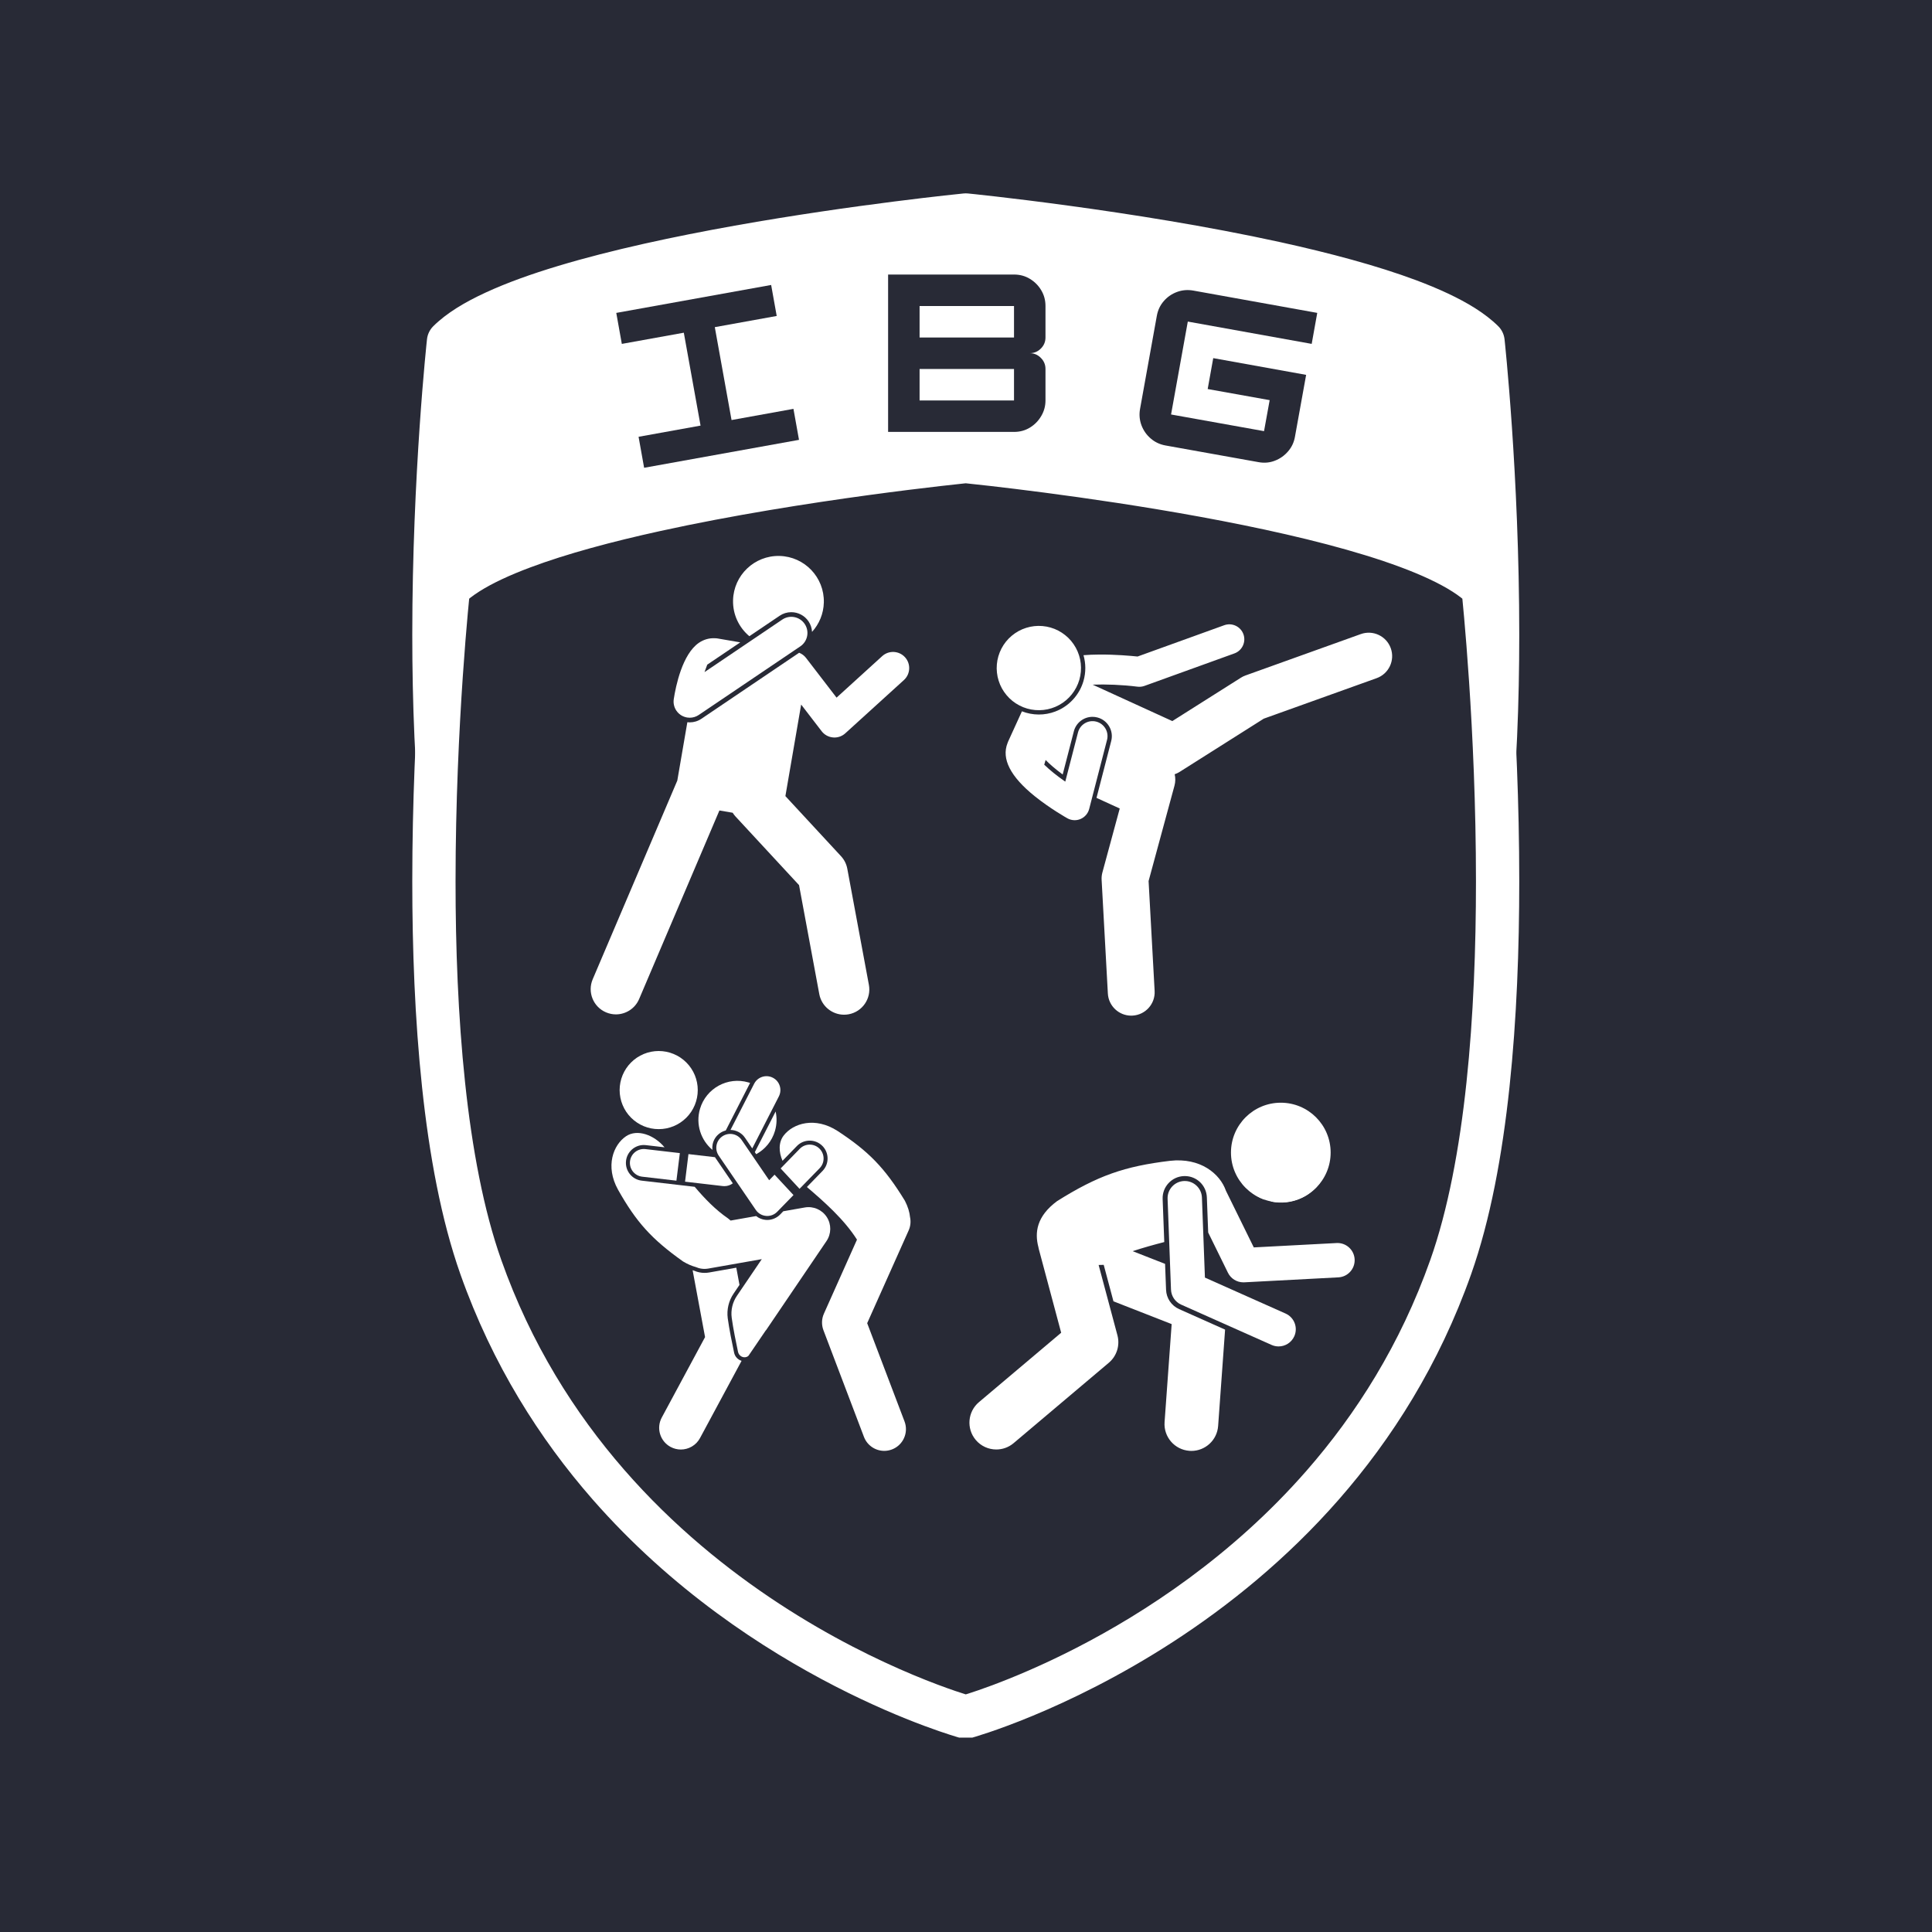 <svg xmlns="http://www.w3.org/2000/svg" xmlns:xlink="http://www.w3.org/1999/xlink" width="500" zoomAndPan="magnify" viewBox="0 0 375 375" height="500" preserveAspectRatio="xMidYMid meet" version="1.0"><defs><g/><clipPath id="c201cd75d5"><path d="M 80 37.5 L 295 37.5 L 295 289.418 L 80 289.418 Z M 80 37.5 " clip-rule="nonzero"/></clipPath><clipPath id="53806258d9"><path d="M 80 85.355 L 295 85.355 L 295 337.273 L 80 337.273 Z M 80 85.355 " clip-rule="nonzero"/></clipPath><clipPath id="b7cd68e61f"><path d="M 127 246 L 144 246 L 144 281.652 L 127 281.652 Z M 127 246 " clip-rule="nonzero"/></clipPath><clipPath id="c1d4fc9ab2"><path d="M 151 217 L 176.746 217 L 176.746 281.652 L 151 281.652 Z M 151 217 " clip-rule="nonzero"/></clipPath><clipPath id="36671386d8"><path d="M 195 121 L 270.871 121 L 270.871 197.199 L 195 197.199 Z M 195 121 " clip-rule="nonzero"/></clipPath><clipPath id="fd29d2514c"><path d="M 114 126 L 176.965 126 L 176.965 197 L 114 197 Z M 114 126 " clip-rule="nonzero"/></clipPath><clipPath id="7286eec9a9"><path d="M 142 107.566 L 160 107.566 L 160 124 L 142 124 Z M 142 107.566 " clip-rule="nonzero"/></clipPath><clipPath id="f91b340c64"><path d="M 246 214.035 L 256 214.035 L 256 222 L 246 222 Z M 246 214.035 " clip-rule="nonzero"/></clipPath><clipPath id="cabd9b26cb"><path d="M 188 225 L 263 225 L 263 281.906 L 188 281.906 Z M 188 225 " clip-rule="nonzero"/></clipPath><clipPath id="861f1c33b7"><path d="M 238.93 214.035 L 258.277 214.035 L 258.277 233.383 L 238.93 233.383 Z M 238.93 214.035 " clip-rule="nonzero"/></clipPath><clipPath id="f24fccb04a"><path d="M 248.602 214.035 C 243.258 214.035 238.93 218.367 238.93 223.711 C 238.93 229.051 243.258 233.383 248.602 233.383 C 253.945 233.383 258.277 229.051 258.277 223.711 C 258.277 218.367 253.945 214.035 248.602 214.035 Z M 248.602 214.035 " clip-rule="nonzero"/></clipPath></defs><rect x="-37.5" width="450" fill="#ffffff" y="-37.5" height="450" fill-opacity="1"/><rect x="-37.5" width="450" fill="#282a36" y="-37.5" height="450" fill-opacity="1"/><path fill="#ffffff" d="M 287.855 66.305 C 271.645 50.094 187.457 41.73 187.457 41.73 C 187.457 41.73 103.262 50.094 87.051 66.305 C 87.051 66.305 77.566 153.539 93.328 198.082 C 117.383 266.062 187.457 285.414 187.457 285.414 C 187.457 285.414 257.527 266.062 281.586 198.082 C 297.344 153.539 287.855 66.305 287.855 66.305 " fill-opacity="1" fill-rule="nonzero"/><g clip-path="url(#c201cd75d5)"><path fill="#ffffff" d="M 287.855 66.305 L 290.828 63.336 C 289.52 62.035 288 60.887 286.297 59.805 C 283.105 57.797 279.25 56.035 274.887 54.395 C 267.262 51.547 258.074 49.105 248.52 47.004 C 234.199 43.863 219.066 41.508 207.492 39.93 C 195.922 38.352 187.906 37.551 187.871 37.551 C 187.625 37.523 187.285 37.523 187.039 37.551 C 186.973 37.555 165.855 39.652 142.594 43.801 C 130.961 45.883 118.793 48.469 108.367 51.609 C 103.152 53.176 98.371 54.887 94.262 56.785 C 92.203 57.734 90.312 58.73 88.609 59.805 C 86.906 60.887 85.387 62.035 84.082 63.336 C 83.41 64.008 82.98 64.906 82.879 65.852 C 82.867 65.945 80.023 92.082 80.023 123.215 C 80.023 136.148 80.512 149.945 81.918 163.133 C 83.324 176.328 85.629 188.898 89.367 199.484 C 95.574 217.027 104.766 231.453 115.02 243.176 C 130.414 260.758 148.172 272.277 162.094 279.441 C 176.02 286.602 186.129 289.402 186.336 289.461 C 187.066 289.66 187.844 289.66 188.57 289.461 C 188.848 289.379 206.73 284.43 227.785 270.762 C 238.309 263.922 249.629 254.898 259.887 243.176 C 270.145 231.453 279.332 217.027 285.539 199.484 C 289.281 188.898 291.586 176.328 292.992 163.137 C 294.395 149.953 294.887 136.156 294.887 123.223 C 294.887 92.086 292.039 65.945 292.031 65.852 C 291.926 64.906 291.5 64.008 290.828 63.336 L 287.855 66.305 L 283.68 66.758 L 283.688 66.828 C 283.844 68.289 286.488 93.547 286.484 123.223 C 286.488 135.938 286 149.469 284.641 162.25 C 283.285 175.023 281.035 187.055 277.625 196.68 C 271.801 213.129 263.215 226.613 253.566 237.645 C 239.102 254.18 222.223 265.16 208.977 271.969 C 202.352 275.375 196.641 277.738 192.609 279.242 C 190.598 279.996 189 280.535 187.926 280.879 C 187.383 281.051 186.973 281.176 186.707 281.254 C 186.574 281.297 186.477 281.324 186.41 281.344 L 186.344 281.359 L 186.336 281.363 L 187.055 283.965 L 186.336 281.363 L 187.055 283.965 L 186.336 281.363 L 187.457 285.414 L 188.57 281.363 C 188.305 281.293 171.113 276.438 151.23 263.414 C 141.285 256.902 130.672 248.359 121.117 237.383 C 111.562 226.402 103.062 213 97.289 196.68 C 93.875 187.055 91.625 175.02 90.27 162.246 C 88.91 149.465 88.418 135.938 88.422 123.215 C 88.422 107.902 89.125 93.762 89.828 83.465 C 90.18 78.316 90.531 74.133 90.793 71.234 C 90.922 69.785 91.035 68.664 91.109 67.902 C 91.148 67.523 91.18 67.234 91.199 67.043 C 91.207 66.945 91.215 66.875 91.223 66.828 L 91.227 66.758 L 87.051 66.305 L 90.02 69.273 C 90.746 68.551 91.781 67.738 93.094 66.91 C 95.551 65.352 98.953 63.762 102.969 62.266 C 109.992 59.629 118.879 57.25 128.191 55.211 C 142.164 52.141 157.117 49.805 168.551 48.25 C 174.266 47.469 179.105 46.883 182.512 46.492 C 184.215 46.297 185.559 46.148 186.477 46.055 C 186.934 46.004 187.281 45.965 187.52 45.941 C 187.754 45.918 187.871 45.906 187.871 45.906 L 187.457 41.73 L 187.039 45.906 C 187.039 45.906 187.113 45.914 187.27 45.93 C 189.68 46.176 210.723 48.383 232.988 52.461 C 244.117 54.5 255.559 57.008 265.043 59.93 C 269.781 61.387 274.031 62.949 277.461 64.562 C 279.176 65.367 280.684 66.184 281.934 66.984 C 283.191 67.785 284.188 68.574 284.883 69.273 L 287.855 66.305 L 283.68 66.758 L 287.855 66.305 " fill-opacity="1" fill-rule="nonzero"/></g><path fill="#282a36" d="M 287.855 114.16 C 271.645 97.949 187.457 89.586 187.457 89.586 C 187.457 89.586 103.262 97.949 87.051 114.16 C 87.051 114.16 77.566 201.398 93.328 245.938 C 117.383 313.918 187.457 333.27 187.457 333.27 C 187.457 333.27 257.527 313.918 281.586 245.938 C 297.344 201.398 287.855 114.16 287.855 114.16 " fill-opacity="1" fill-rule="nonzero"/><g clip-path="url(#53806258d9)"><path fill="#ffffff" d="M 287.855 114.16 L 290.828 111.191 C 289.52 109.891 288 108.742 286.297 107.664 C 283.105 105.652 279.25 103.891 274.887 102.254 C 267.262 99.402 258.074 96.961 248.52 94.859 C 234.199 91.719 219.066 89.363 207.492 87.785 C 195.922 86.207 187.906 85.406 187.871 85.406 C 187.625 85.379 187.285 85.379 187.039 85.406 C 186.973 85.41 165.855 87.508 142.594 91.66 C 130.961 93.738 118.793 96.324 108.367 99.465 C 103.152 101.031 98.371 102.742 94.262 104.641 C 92.203 105.59 90.312 106.586 88.609 107.664 C 86.906 108.742 85.387 109.891 84.082 111.191 C 83.41 111.863 82.98 112.762 82.879 113.707 C 82.867 113.801 80.023 139.941 80.023 171.07 C 80.023 184.004 80.512 197.801 81.918 210.988 C 83.324 224.184 85.629 236.754 89.367 247.34 C 95.574 264.883 104.766 279.312 115.02 291.031 C 130.414 308.613 148.172 320.133 162.094 327.297 C 176.02 334.457 186.129 337.258 186.336 337.316 C 187.066 337.516 187.844 337.516 188.57 337.316 C 188.848 337.234 206.73 332.285 227.785 318.617 C 238.309 311.777 249.629 302.754 259.887 291.031 C 270.145 279.312 279.332 264.883 285.539 247.34 C 289.281 236.754 291.586 224.184 292.992 210.992 C 294.395 197.809 294.887 184.012 294.887 171.078 C 294.887 139.941 292.039 113.801 292.031 113.707 C 291.926 112.762 291.5 111.863 290.828 111.191 L 287.855 114.16 L 283.68 114.613 L 283.688 114.684 C 283.844 116.148 286.488 141.402 286.484 171.078 C 286.488 183.793 286 197.324 284.641 210.105 C 283.285 222.879 281.035 234.91 277.625 244.535 C 271.801 260.984 263.215 274.469 253.566 285.5 C 239.102 302.035 222.223 313.016 208.977 319.824 C 202.352 323.23 196.641 325.594 192.609 327.102 C 190.598 327.852 189 328.391 187.926 328.734 C 187.383 328.906 186.973 329.031 186.707 329.109 C 186.574 329.152 186.477 329.18 186.41 329.199 L 186.344 329.215 L 186.336 329.219 L 187.055 331.82 L 186.336 329.219 L 187.055 331.82 L 186.336 329.219 L 187.457 333.27 L 188.57 329.219 C 188.305 329.148 171.113 324.293 151.23 311.27 C 141.285 304.758 130.672 296.219 121.117 285.238 C 111.562 274.258 103.062 260.855 97.289 244.535 C 93.875 234.91 91.625 222.875 90.27 210.102 C 88.91 197.32 88.418 183.793 88.422 171.07 C 88.422 155.758 89.125 141.621 89.828 131.32 C 90.18 126.172 90.531 121.988 90.793 119.09 C 90.922 117.645 91.035 116.52 91.109 115.758 C 91.148 115.379 91.18 115.09 91.199 114.898 C 91.207 114.801 91.215 114.73 91.223 114.684 L 91.227 114.613 L 87.051 114.16 L 90.02 117.133 C 90.746 116.406 91.781 115.594 93.094 114.766 C 95.551 113.207 98.953 111.617 102.969 110.121 C 109.992 107.484 118.879 105.105 128.191 103.066 C 142.164 99.996 157.117 97.664 168.551 96.105 C 174.266 95.328 179.105 94.738 182.512 94.348 C 184.215 94.152 185.559 94.004 186.477 93.91 C 186.934 93.859 187.281 93.82 187.52 93.797 C 187.754 93.773 187.871 93.762 187.871 93.762 L 187.457 89.586 L 187.039 93.762 C 187.039 93.762 187.113 93.77 187.27 93.785 C 189.68 94.031 210.723 96.238 232.988 100.316 C 244.117 102.355 255.559 104.863 265.043 107.785 C 269.781 109.242 274.031 110.805 277.461 112.418 C 279.176 113.223 280.684 114.039 281.934 114.84 C 283.191 115.641 284.188 116.43 284.883 117.133 L 287.855 114.16 L 283.68 114.613 L 287.855 114.16 " fill-opacity="1" fill-rule="nonzero"/></g><g clip-path="url(#b7cd68e61f)"><path fill="#ffffff" d="M 142.492 262.562 C 142.145 260.945 141.527 257.926 141.254 255.875 C 141.035 254.195 141.438 252.492 142.387 251.09 L 143.535 249.398 L 142.914 246.059 L 137.625 246.992 C 137.336 247.043 137.043 247.066 136.75 247.066 C 136.07 247.066 135.406 246.93 134.777 246.66 C 134.664 246.629 134.551 246.586 134.438 246.551 L 136.852 259.531 L 128.449 275.141 C 127.344 277.191 128.113 279.746 130.16 280.848 C 130.797 281.188 131.48 281.352 132.152 281.352 C 133.652 281.352 135.105 280.547 135.867 279.137 L 143.941 264.137 C 143.227 263.922 142.652 263.328 142.492 262.562 Z M 142.492 262.562 " fill-opacity="1" fill-rule="nonzero"/></g><path fill="#ffffff" d="M 135.434 211.582 C 135.434 212.082 135.387 212.574 135.289 213.062 C 135.191 213.551 135.047 214.023 134.859 214.484 C 134.668 214.945 134.434 215.383 134.156 215.797 C 133.883 216.211 133.566 216.594 133.215 216.945 C 132.863 217.297 132.48 217.609 132.066 217.887 C 131.652 218.164 131.215 218.398 130.754 218.59 C 130.293 218.777 129.82 218.922 129.332 219.02 C 128.844 219.117 128.352 219.164 127.852 219.164 C 127.355 219.164 126.863 219.117 126.375 219.02 C 125.887 218.922 125.41 218.777 124.953 218.59 C 124.492 218.398 124.055 218.164 123.641 217.887 C 123.227 217.609 122.844 217.297 122.492 216.945 C 122.141 216.594 121.824 216.211 121.547 215.797 C 121.273 215.383 121.039 214.945 120.848 214.484 C 120.656 214.023 120.512 213.551 120.418 213.062 C 120.32 212.574 120.27 212.082 120.27 211.582 C 120.27 211.086 120.32 210.594 120.418 210.105 C 120.512 209.617 120.656 209.141 120.848 208.68 C 121.039 208.223 121.273 207.785 121.547 207.371 C 121.824 206.957 122.141 206.574 122.492 206.223 C 122.844 205.871 123.227 205.555 123.641 205.277 C 124.055 205 124.492 204.77 124.953 204.578 C 125.41 204.387 125.887 204.242 126.375 204.145 C 126.863 204.051 127.355 204 127.852 204 C 128.352 204 128.844 204.051 129.332 204.145 C 129.82 204.242 130.293 204.387 130.754 204.578 C 131.215 204.77 131.652 205 132.066 205.277 C 132.48 205.555 132.863 205.871 133.215 206.223 C 133.566 206.574 133.883 206.957 134.156 207.371 C 134.434 207.785 134.668 208.223 134.859 208.68 C 135.047 209.141 135.191 209.617 135.289 210.105 C 135.387 210.594 135.434 211.086 135.434 211.582 Z M 135.434 211.582 " fill-opacity="1" fill-rule="nonzero"/><path fill="#ffffff" d="M 146.777 224.027 C 148.48 223.098 149.832 221.516 150.422 219.504 C 150.793 218.234 150.816 216.945 150.551 215.738 L 146.512 223.633 Z M 146.777 224.027 " fill-opacity="1" fill-rule="nonzero"/><path fill="#ffffff" d="M 138.316 222.145 C 138.488 221.234 139.004 220.445 139.77 219.922 C 140.109 219.691 140.477 219.527 140.867 219.426 L 145.59 210.195 C 145.484 210.16 145.383 210.125 145.277 210.098 C 141.262 208.918 137.047 211.219 135.867 215.238 C 134.992 218.223 136.039 221.312 138.281 223.188 C 138.242 222.844 138.25 222.496 138.316 222.145 Z M 138.316 222.145 " fill-opacity="1" fill-rule="nonzero"/><g clip-path="url(#c1d4fc9ab2)"><path fill="#ffffff" d="M 175.637 233.062 C 171.699 226.633 168.578 223.457 162.578 219.523 C 158.195 216.691 153.953 218.035 152.133 220.379 C 151.09 221.715 151.133 223.578 151.887 225.309 L 154.676 222.441 C 155.332 221.766 156.219 221.395 157.16 221.395 C 158.07 221.395 158.93 221.742 159.582 222.379 C 160.246 223.023 160.621 223.891 160.633 224.82 C 160.645 225.746 160.297 226.621 159.648 227.285 L 156.617 230.398 C 159.895 233.191 163.844 236.668 166.34 240.613 L 159.922 254.977 C 159.465 255.996 159.434 257.152 159.828 258.191 L 167.691 278.895 C 168.332 280.578 169.934 281.613 171.633 281.613 C 172.129 281.613 172.637 281.523 173.129 281.336 C 175.301 280.508 176.395 278.078 175.57 275.902 L 168.32 256.828 L 176.367 238.828 C 176.746 237.98 176.816 237.074 176.637 236.234 C 176.547 235.289 176.238 234.238 175.637 233.062 Z M 175.637 233.062 " fill-opacity="1" fill-rule="nonzero"/></g><path fill="#ffffff" d="M 148.926 236.793 C 148.824 236.793 148.727 236.789 148.625 236.781 C 147.934 236.723 147.293 236.457 146.766 236.035 L 141.816 236.91 C 141.652 236.77 141.48 236.625 141.293 236.477 C 138.922 234.855 136.766 232.645 134.844 230.359 L 124.559 229.164 C 122.656 228.945 121.289 227.219 121.512 225.316 C 121.715 223.566 123.195 222.246 124.957 222.246 C 125.09 222.246 125.227 222.254 125.359 222.27 L 128.984 222.691 C 126.992 220.301 123.703 219.066 121.508 220.547 C 119.051 222.207 117.422 226.352 119.957 230.914 C 123.477 237.164 126.438 240.492 132.586 244.852 C 133.465 245.379 134.277 245.723 135.035 245.926 C 135.781 246.258 136.625 246.379 137.488 246.227 L 147.863 244.398 L 143.031 251.523 C 142.184 252.77 141.828 254.281 142.023 255.773 C 142.293 257.809 142.914 260.828 143.25 262.398 C 143.41 263.156 144.203 263.648 144.93 263.375 C 145.094 263.312 145.238 263.223 145.328 263.086 L 148.621 258.25 C 148.652 258.227 148.68 258.203 148.703 258.172 L 160.426 240.883 C 161.375 239.48 161.395 237.648 160.477 236.227 C 159.555 234.809 157.875 234.074 156.207 234.371 L 152.035 235.105 L 151.414 235.746 C 150.762 236.41 149.855 236.793 148.926 236.793 Z M 148.926 236.793 " fill-opacity="1" fill-rule="nonzero"/><path fill="#ffffff" d="M 132.969 229.363 L 140.305 230.215 C 140.41 230.227 140.512 230.23 140.617 230.23 C 141.211 230.23 141.773 230.031 142.238 229.684 L 138.863 224.746 C 138.832 224.699 138.809 224.652 138.777 224.609 L 133.629 224.012 Z M 132.969 229.363 " fill-opacity="1" fill-rule="nonzero"/><path fill="#ffffff" d="M 144.594 220.828 L 146.012 222.906 L 151.176 212.812 C 151.855 211.484 151.332 209.859 150.004 209.184 C 148.68 208.504 147.055 209.031 146.379 210.355 L 141.789 219.32 C 142.914 219.34 143.961 219.898 144.594 220.828 Z M 144.594 220.828 " fill-opacity="1" fill-rule="nonzero"/><path fill="#ffffff" d="M 131.957 223.816 L 125.27 223.039 C 123.785 222.871 122.453 223.93 122.281 225.406 C 122.109 226.887 123.168 228.223 124.648 228.395 L 131.293 229.168 Z M 131.957 223.816 " fill-opacity="1" fill-rule="nonzero"/><path fill="#ffffff" d="M 150.34 228.004 L 149.293 229.082 L 143.953 221.266 C 143.113 220.035 141.438 219.723 140.207 220.562 C 138.977 221.402 138.664 223.078 139.504 224.309 L 146.699 234.844 C 147.156 235.512 147.887 235.941 148.691 236.008 C 148.77 236.016 148.848 236.02 148.926 236.02 C 149.648 236.02 150.348 235.727 150.855 235.203 L 154.016 231.961 Z M 150.34 228.004 " fill-opacity="1" fill-rule="nonzero"/><path fill="#ffffff" d="M 159.043 222.934 C 157.977 221.895 156.27 221.918 155.23 222.984 L 151.52 226.797 L 155.191 230.75 L 159.094 226.746 C 160.133 225.68 160.109 223.973 159.043 222.934 Z M 159.043 222.934 " fill-opacity="1" fill-rule="nonzero"/><g clip-path="url(#36671386d8)"><path fill="#ffffff" d="M 245.297 139.492 L 267.203 131.633 C 269.566 130.785 270.797 128.184 269.949 125.82 C 269.102 123.457 266.496 122.227 264.133 123.074 L 241.754 131.105 C 241.441 131.215 241.141 131.363 240.859 131.543 L 227.547 139.961 L 212.078 132.891 C 214.648 132.793 217.781 132.91 220.793 133.285 C 221.246 133.34 221.707 133.289 222.141 133.133 L 239.598 126.828 C 241.109 126.281 241.891 124.613 241.348 123.102 C 240.801 121.594 239.133 120.809 237.621 121.355 L 220.801 127.43 C 219.484 127.293 216.52 127.027 213.367 127.047 C 212.262 127.051 211.25 127.098 210.305 127.172 C 210.762 128.758 210.793 130.484 210.301 132.184 C 209.598 134.613 207.887 136.648 205.613 137.766 C 203.594 138.758 201.289 138.957 199.125 138.328 C 198.863 138.254 198.605 138.164 198.355 138.066 L 195.676 143.934 C 195.629 144.035 195.59 144.141 195.559 144.242 C 194.352 147.289 196.125 150.75 200.84 154.543 C 200.844 154.547 200.848 154.551 200.855 154.555 C 203.832 156.945 207.035 158.75 207.172 158.828 C 207.609 159.074 208.102 159.199 208.594 159.199 C 208.98 159.199 209.371 159.121 209.734 158.965 C 210.566 158.609 211.184 157.891 211.41 157.016 L 214.875 143.613 C 215.277 142.055 214.344 140.469 212.785 140.066 C 211.23 139.664 209.645 140.598 209.242 142.156 L 206.77 151.715 C 205.16 150.602 203.723 149.438 202.684 148.426 L 202.957 147.512 C 203.695 148.273 204.797 149.246 206.266 150.328 L 208.434 141.945 C 208.859 140.293 210.348 139.137 212.059 139.137 C 212.371 139.137 212.688 139.176 212.996 139.258 C 214.996 139.773 216.203 141.82 215.688 143.82 L 212.832 154.867 L 217.34 156.93 L 213.977 169.336 C 213.848 169.805 213.797 170.289 213.824 170.773 L 215.035 192.84 C 215.168 195.262 217.176 197.137 219.57 197.137 C 219.656 197.137 219.738 197.137 219.824 197.129 C 222.332 196.992 224.254 194.848 224.113 192.34 L 222.941 171.008 L 227.965 152.5 C 228.168 151.746 228.172 150.988 228.004 150.281 C 228.34 150.168 228.664 150.016 228.977 149.816 Z M 245.297 139.492 " fill-opacity="1" fill-rule="nonzero"/></g><path fill="#ffffff" d="M 203.922 121.809 C 204.438 121.957 204.934 122.156 205.41 122.402 C 205.887 122.652 206.336 122.945 206.754 123.281 C 207.176 123.613 207.559 123.988 207.902 124.398 C 208.25 124.812 208.551 125.254 208.809 125.723 C 209.07 126.195 209.281 126.684 209.441 127.199 C 209.605 127.711 209.715 128.234 209.773 128.766 C 209.832 129.301 209.84 129.836 209.793 130.371 C 209.746 130.906 209.648 131.434 209.5 131.949 C 209.348 132.465 209.152 132.961 208.902 133.438 C 208.656 133.914 208.363 134.363 208.027 134.781 C 207.691 135.203 207.32 135.586 206.906 135.93 C 206.496 136.277 206.055 136.578 205.586 136.836 C 205.113 137.098 204.621 137.309 204.109 137.469 C 203.598 137.633 203.074 137.742 202.539 137.801 C 202.008 137.859 201.473 137.867 200.938 137.82 C 200.402 137.773 199.875 137.676 199.359 137.527 C 198.844 137.379 198.348 137.18 197.871 136.93 C 197.395 136.684 196.945 136.391 196.523 136.055 C 196.105 135.719 195.723 135.348 195.379 134.934 C 195.031 134.523 194.73 134.082 194.469 133.613 C 194.211 133.141 194 132.648 193.84 132.137 C 193.676 131.625 193.566 131.102 193.508 130.566 C 193.445 130.035 193.441 129.5 193.488 128.965 C 193.531 128.43 193.633 127.902 193.781 127.387 C 193.93 126.871 194.129 126.375 194.375 125.898 C 194.625 125.422 194.914 124.973 195.25 124.551 C 195.586 124.133 195.961 123.75 196.371 123.406 C 196.785 123.059 197.227 122.758 197.695 122.496 C 198.168 122.238 198.656 122.027 199.172 121.867 C 199.684 121.703 200.207 121.594 200.738 121.535 C 201.273 121.473 201.809 121.469 202.344 121.516 C 202.879 121.559 203.406 121.66 203.922 121.809 Z M 203.922 121.809 " fill-opacity="1" fill-rule="nonzero"/><g clip-path="url(#fd29d2514c)"><path fill="#ffffff" d="M 117.629 196.496 C 118.258 196.762 118.906 196.891 119.547 196.891 C 121.449 196.891 123.262 195.773 124.055 193.91 L 139.637 157.312 L 142.211 157.754 C 142.367 158.004 142.547 158.246 142.754 158.469 L 155.094 171.801 L 159.023 192.953 C 159.461 195.309 161.52 196.953 163.832 196.953 C 164.129 196.953 164.43 196.926 164.734 196.871 C 167.391 196.375 169.145 193.82 168.652 191.164 L 164.461 168.621 C 164.293 167.711 163.871 166.867 163.242 166.188 L 152.445 154.523 L 155.504 136.754 L 159.48 141.926 C 160.012 142.621 160.812 143.062 161.688 143.137 C 161.777 143.145 161.871 143.152 161.965 143.152 C 162.742 143.152 163.492 142.863 164.07 142.336 L 175.449 131.996 C 176.73 130.832 176.824 128.848 175.66 127.566 C 174.496 126.289 172.512 126.191 171.234 127.355 L 162.375 135.41 L 156.453 127.703 C 156.094 127.234 155.625 126.898 155.113 126.699 L 136.133 139.52 C 135.461 139.973 134.684 140.211 133.875 140.211 C 133.723 140.211 133.566 140.199 133.414 140.184 L 131.465 151.508 L 115.043 190.074 C 113.984 192.562 115.141 195.438 117.629 196.496 Z M 117.629 196.496 " fill-opacity="1" fill-rule="nonzero"/></g><g clip-path="url(#7286eec9a9)"><path fill="#ffffff" d="M 153.586 118.824 C 154.93 118.824 156.18 119.488 156.934 120.602 C 157.348 121.219 157.578 121.922 157.617 122.648 C 158.992 121.133 159.852 119.141 159.906 116.938 C 160.023 112.07 156.176 108.031 151.309 107.91 C 146.441 107.793 142.402 111.645 142.285 116.508 C 142.215 119.305 143.457 121.824 145.449 123.488 L 151.332 119.516 C 152 119.062 152.781 118.824 153.586 118.824 Z M 153.586 118.824 " fill-opacity="1" fill-rule="nonzero"/></g><path fill="#ffffff" d="M 133.875 139.309 C 134.48 139.309 135.09 139.137 135.629 138.773 L 155.344 125.457 C 156.777 124.488 157.156 122.539 156.188 121.105 C 155.219 119.672 153.27 119.293 151.836 120.262 L 136.742 130.457 L 137.281 129.004 L 143.684 124.684 L 139.285 123.926 C 139.102 123.895 138.922 123.883 138.746 123.883 C 137.668 123.828 136.598 124.125 135.66 124.766 C 132.438 126.973 131.172 133.145 130.777 135.695 C 130.773 135.723 130.773 135.75 130.77 135.777 C 130.762 135.836 130.754 135.895 130.75 135.953 C 130.746 136 130.746 136.047 130.746 136.094 C 130.742 136.148 130.742 136.203 130.742 136.258 C 130.746 136.305 130.746 136.355 130.75 136.402 C 130.754 136.457 130.762 136.508 130.766 136.562 C 130.773 136.609 130.781 136.66 130.789 136.707 C 130.797 136.762 130.809 136.812 130.82 136.863 C 130.828 136.91 130.84 136.957 130.855 137.004 C 130.867 137.055 130.883 137.105 130.902 137.156 C 130.914 137.203 130.934 137.25 130.949 137.297 C 130.969 137.344 130.988 137.395 131.012 137.441 C 131.031 137.488 131.051 137.535 131.074 137.578 C 131.098 137.625 131.121 137.672 131.148 137.715 C 131.172 137.762 131.203 137.805 131.23 137.852 C 131.246 137.875 131.262 137.902 131.277 137.93 C 131.285 137.945 131.297 137.957 131.309 137.969 C 131.363 138.047 131.418 138.121 131.48 138.191 C 131.496 138.211 131.516 138.234 131.531 138.258 C 131.605 138.34 131.684 138.418 131.766 138.492 C 131.805 138.527 131.84 138.555 131.879 138.586 C 131.93 138.629 131.984 138.672 132.039 138.711 C 132.078 138.742 132.121 138.77 132.164 138.801 C 132.223 138.836 132.277 138.871 132.336 138.902 C 132.379 138.926 132.422 138.953 132.465 138.973 C 132.535 139.008 132.609 139.039 132.684 139.07 C 132.738 139.094 132.797 139.113 132.852 139.133 C 132.934 139.16 133.012 139.188 133.094 139.207 C 133.152 139.223 133.211 139.234 133.266 139.246 C 133.309 139.254 133.352 139.262 133.391 139.27 C 133.402 139.273 133.414 139.27 133.426 139.273 C 133.434 139.273 133.445 139.277 133.457 139.277 C 133.598 139.297 133.738 139.309 133.875 139.309 Z M 133.875 139.309 " fill-opacity="1" fill-rule="nonzero"/><path fill="#ffffff" d="M 245.457 232.859 L 245.52 229.57 C 245.371 229.527 245.227 229.473 245.086 229.41 C 242.988 228.449 242.238 225.59 243.414 223.02 C 243.91 221.934 244.668 221.078 245.539 220.52 L 245.031 215.387 C 244.891 215.445 244.75 215.508 244.613 215.574 C 239.938 217.801 237.953 223.398 240.18 228.074 C 241.285 230.395 243.219 232.051 245.457 232.859 Z M 245.457 232.859 " fill-opacity="1" fill-rule="nonzero"/><path fill="#ffffff" d="M 251.012 226.492 C 250.137 228.406 248.441 229.617 246.766 229.715 L 246.703 233.215 C 248.652 233.629 250.746 233.43 252.684 232.508 C 257.359 230.277 259.344 224.684 257.117 220.004 C 256.934 219.625 256.727 219.262 256.504 218.918 L 251.41 222.723 C 251.703 223.871 251.594 225.215 251.012 226.492 Z M 251.012 226.492 " fill-opacity="1" fill-rule="nonzero"/><g clip-path="url(#f91b340c64)"><path fill="#ffffff" d="M 249.34 220.102 C 250.008 220.406 250.539 220.906 250.914 221.531 L 255.754 217.914 C 253.43 215.219 249.727 214.047 246.246 214.973 L 246.738 219.961 C 247.609 219.703 248.516 219.727 249.34 220.102 Z M 249.34 220.102 " fill-opacity="1" fill-rule="nonzero"/></g><path fill="#ffffff" d="M 233.293 232.441 C 233.223 230.602 231.672 229.164 229.836 229.234 C 227.996 229.305 226.559 230.852 226.629 232.691 L 227.289 250.305 C 227.336 251.578 228.102 252.711 229.262 253.227 L 246.816 261.051 C 247.258 261.25 247.719 261.34 248.176 261.34 C 249.449 261.34 250.668 260.605 251.223 259.363 C 251.973 257.68 251.215 255.711 249.535 254.961 L 233.875 247.98 Z M 233.293 232.441 " fill-opacity="1" fill-rule="nonzero"/><g clip-path="url(#cabd9b26cb)"><path fill="#ffffff" d="M 190.016 272.152 C 187.816 274.008 187.539 277.297 189.395 279.496 C 190.426 280.715 191.898 281.344 193.379 281.344 C 194.566 281.344 195.762 280.941 196.738 280.117 L 215.219 264.512 C 216.762 263.211 217.414 261.137 216.895 259.188 L 213.242 245.531 L 214.23 245.508 L 216.121 252.586 L 227.418 257.008 L 226.043 276.035 C 225.836 278.902 227.996 281.398 230.867 281.605 C 230.992 281.617 231.121 281.621 231.246 281.621 C 233.953 281.621 236.238 279.527 236.438 276.785 L 237.789 258.078 L 228.875 254.102 C 227.367 253.43 226.391 251.988 226.332 250.34 L 226.141 245.316 L 219.848 242.852 C 221.926 242.168 224.012 241.59 225.984 241.082 L 225.668 232.73 C 225.625 231.582 226.031 230.488 226.812 229.648 C 227.594 228.809 228.652 228.32 229.801 228.277 C 229.855 228.273 229.91 228.273 229.969 228.273 C 232.281 228.273 234.164 230.09 234.25 232.406 L 234.508 239.23 L 238.344 247.039 C 238.906 248.184 240.07 248.902 241.336 248.902 C 241.395 248.902 241.453 248.902 241.512 248.898 L 259.781 247.934 C 261.617 247.836 263.031 246.27 262.934 244.43 C 262.836 242.59 261.27 241.176 259.43 241.273 L 243.359 242.121 L 237.949 231.117 C 236.797 227.812 232.977 224.645 227.09 225.316 C 218.281 226.375 213.074 228.18 205.18 233.137 C 201.18 236.094 200.809 239.254 201.555 242.078 C 201.578 242.199 201.598 242.32 201.629 242.438 L 202.531 245.809 L 205.973 258.684 Z M 190.016 272.152 " fill-opacity="1" fill-rule="nonzero"/></g><path fill="#ffffff" d="M 244.273 223.477 C 243.418 225.137 243.695 226.945 244.117 227.164 C 244.539 227.383 244.652 225.812 245.512 224.148 C 246.367 222.488 247.645 221.367 247.223 221.148 C 246.801 220.93 245.133 221.816 244.273 223.477 Z M 244.273 223.477 " fill-opacity="1" fill-rule="nonzero"/><path fill="#ffffff" d="M 247.262 228.465 C 247.699 228.652 249.305 227.656 250.047 225.941 C 250.789 224.227 250.387 222.441 249.953 222.25 C 249.516 222.062 249.508 223.637 248.766 225.352 C 248.023 227.07 246.824 228.277 247.262 228.465 Z M 247.262 228.465 " fill-opacity="1" fill-rule="nonzero"/><g clip-path="url(#861f1c33b7)"><g clip-path="url(#f24fccb04a)"><path fill="#ffffff" d="M 238.93 214.035 L 258.277 214.035 L 258.277 233.383 L 238.93 233.383 Z M 238.93 214.035 " fill-opacity="1" fill-rule="nonzero"/></g></g><g fill="#282a36" fill-opacity="1"><g transform="translate(123.524, 91.062)"><g><path d="M 31.562 -5.688 L 1.5 -0.266 L 0.422 -6.281 L 12.453 -8.453 L 9.203 -26.484 L -2.828 -24.312 L -3.906 -30.328 L 26.156 -35.75 L 27.234 -29.734 L 15.219 -27.562 L 18.469 -9.531 L 30.484 -11.703 Z M 31.562 -5.688 "/></g></g></g><g fill="#282a36" fill-opacity="1"><g transform="translate(155.394, 85.646)"><g/></g></g><g fill="#282a36" fill-opacity="1"><g transform="translate(170.85, 83.834)"><g><path d="M 32.078 -24.438 L 32.078 -18.328 C 32.078 -17.484 31.773 -16.766 31.172 -16.172 C 30.578 -15.578 29.859 -15.281 29.016 -15.281 C 29.859 -15.281 30.578 -14.977 31.172 -14.375 C 31.773 -13.781 32.078 -13.062 32.078 -12.219 L 32.078 -6.109 C 32.078 -5.016 31.801 -4.004 31.25 -3.078 C 30.707 -2.148 29.977 -1.406 29.062 -0.844 C 28.145 -0.281 27.113 0 25.969 0 L 1.531 0 L 1.531 -30.547 L 25.969 -30.547 C 27.113 -30.547 28.145 -30.266 29.062 -29.703 C 29.977 -29.148 30.707 -28.414 31.25 -27.5 C 31.801 -26.582 32.078 -25.562 32.078 -24.438 Z M 25.969 -24.438 L 7.641 -24.438 L 7.641 -18.328 L 25.969 -18.328 Z M 7.641 -6.109 L 25.969 -6.109 L 25.969 -12.219 L 7.641 -12.219 Z M 7.641 -6.109 "/></g></g></g><g fill="#282a36" fill-opacity="1"><g transform="translate(203.176, 84.151)"><g/></g></g><g fill="#282a36" fill-opacity="1"><g transform="translate(218.708, 85.106)"><g><path d="M 36.969 -24.375 L 35.891 -18.359 L 11.844 -22.688 L 8.594 -4.656 L 26.641 -1.422 L 27.734 -7.438 L 15.703 -9.594 L 16.781 -15.594 L 34.812 -12.344 L 32.641 -0.328 C 32.453 0.754 32.004 1.703 31.297 2.516 C 30.598 3.328 29.75 3.926 28.75 4.312 C 27.75 4.707 26.688 4.801 25.562 4.594 L 7.516 1.359 C 6.41 1.16 5.453 0.707 4.641 0 C 3.828 -0.695 3.227 -1.555 2.844 -2.578 C 2.469 -3.598 2.379 -4.656 2.578 -5.75 L 5.828 -23.781 C 6.023 -24.895 6.477 -25.859 7.188 -26.672 C 7.895 -27.484 8.75 -28.07 9.75 -28.438 C 10.758 -28.812 11.816 -28.898 12.922 -28.703 Z M 36.969 -24.375 "/></g></g></g></svg>
